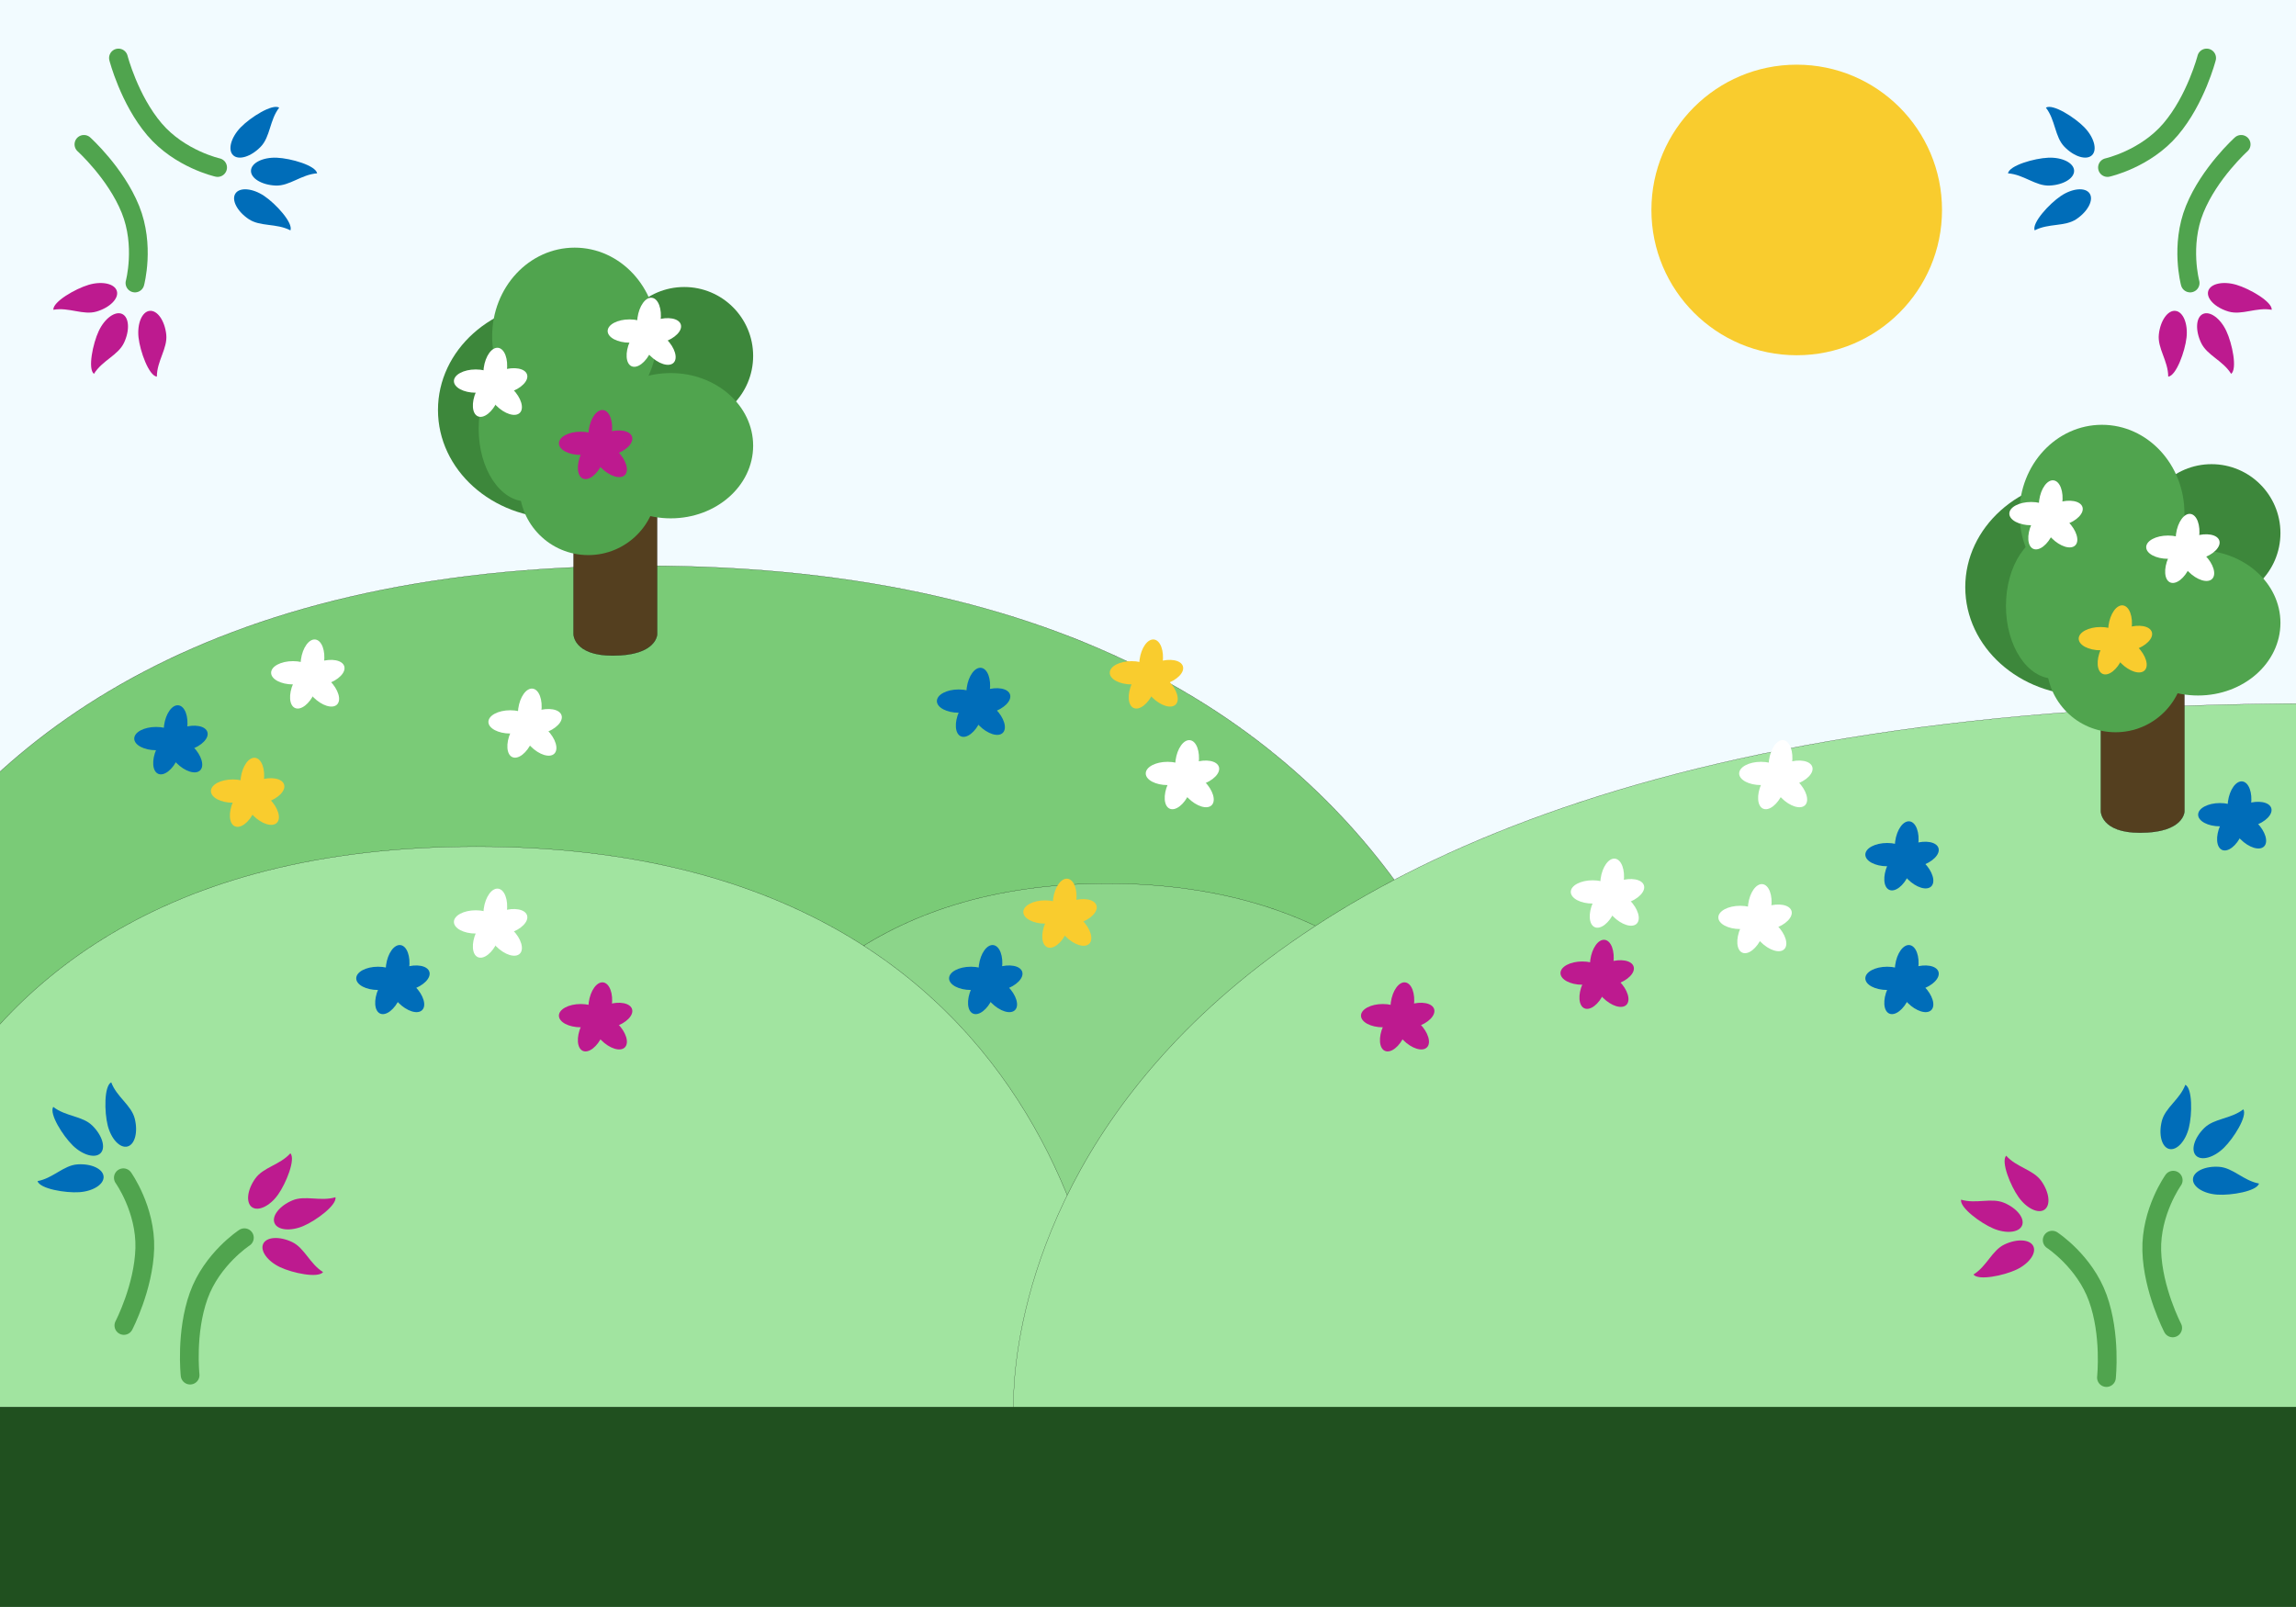 <svg width="12246" height="8572" viewBox="0 0 12246 8572" fill="none" xmlns="http://www.w3.org/2000/svg">
<rect x="0" y="0" width="12246" height="8572" fill="#333333" stroke="none"/>
<g clip-path="url(#clip0_223_112)">
<rect width="12246" height="8572" fill="#F2FBFF"/>
<path d="M8192 6844H-1188.63C-1188.63 6844 -1321.37 3018 3435.31 3018C8192 3018 8192 6844 8192 6844Z" fill="#7ACB77" stroke="black"/>
<path d="M8378.19 7347.51H3502.19C3502.19 7347.51 3433.19 4713 5905.69 4713C8378.19 4713 8378.19 7347.51 8378.19 7347.51Z" fill="#8CD58A" stroke="black"/>
<path d="M5940 7505H-763.735C-763.735 7505 -858.597 4516 2540.7 4516C5940 4516 5940 7505 5940 7505Z" fill="#A1E4A0" stroke="black"/>
<path d="M19480 7509H5406.56C5406.56 7509 5207.41 3753 12343.7 3753C19480 3753 19480 7509 19480 7509Z" fill="#A1E4A0" stroke="black"/>
<rect y="7505" width="12246" height="1067" fill="#20501F"/>
<path d="M11235 7348.26C11235 7348.26 11259.7 7120.79 11189.1 6924.48C11118.6 6728.17 10945.6 6615.34 10945.6 6615.34" stroke="#50A44E" stroke-width="100" stroke-linecap="round"/>
<path d="M10689.7 6416.33C10758.3 6445.4 10800.8 6499.61 10784.7 6537.4C10768.7 6575.18 10700.1 6582.24 10631.6 6553.16C10563.1 6524.09 10451.8 6441.53 10459.6 6399.42C10540.3 6423.54 10621.2 6387.25 10689.7 6416.33Z" fill="#BD1A8F"/>
<path d="M10691.5 6638.15C10758.8 6606.35 10827.5 6610.67 10845.1 6647.78C10862.6 6684.9 10822.3 6740.76 10755 6772.55C10687.7 6804.35 10552 6832.48 10525.7 6798.64C10597.4 6754.51 10624.2 6669.94 10691.5 6638.15Z" fill="#BD1A8F"/>
<path d="M10887.4 6299.49C10930.6 6360.07 10938.5 6428.51 10905 6452.34C10871.6 6476.17 10809.5 6446.37 10766.3 6385.79C10723.1 6325.21 10671.4 6196.69 10700.1 6164.85C10756.2 6227.55 10844.2 6238.9 10887.4 6299.49Z" fill="#BD1A8F"/>
<path d="M1013.97 7335.26C1013.97 7335.26 989.294 7107.79 1059.83 6911.48C1130.37 6715.17 1303.41 6602.34 1303.41 6602.34" stroke="#50A44E" stroke-width="100" stroke-linecap="round"/>
<path d="M1559.22 6403.33C1490.72 6432.4 1448.2 6486.61 1464.26 6524.4C1480.32 6562.18 1548.87 6569.24 1617.37 6540.16C1685.88 6511.09 1797.13 6428.53 1789.33 6386.42C1708.7 6410.54 1627.73 6374.25 1559.22 6403.33Z" fill="#BD1A8F"/>
<path d="M1557.5 6625.15C1490.2 6593.35 1421.42 6597.67 1403.88 6634.78C1386.35 6671.9 1426.69 6727.76 1493.99 6759.55C1561.3 6791.35 1696.98 6819.48 1723.25 6785.64C1651.58 6741.51 1624.81 6656.94 1557.5 6625.15Z" fill="#BD1A8F"/>
<path d="M1361.59 6286.49C1318.4 6347.07 1310.49 6415.51 1343.94 6439.34C1377.38 6463.17 1439.51 6433.37 1482.7 6372.79C1525.9 6312.21 1577.57 6183.69 1548.9 6151.85C1492.79 6214.55 1404.79 6225.9 1361.59 6286.49Z" fill="#BD1A8F"/>
<path d="M11953.5 770.113C11953.5 770.113 11783.6 923.373 11705.5 1116.8C11627.4 1310.23 11681.4 1509.63 11681.4 1509.63" stroke="#50A44E" stroke-width="100" stroke-linecap="round"/>
<path d="M11739.7 1828.45C11707.9 1761.14 11712.3 1692.38 11749.4 1674.89C11786.6 1657.39 11842.4 1697.78 11874.2 1765.09C11905.9 1832.4 11933.9 1968.08 11900.1 1994.3C11856 1922.61 11771.4 1895.76 11739.7 1828.45Z" fill="#BD1A8F"/>
<path d="M11886.1 1661.82C11814.7 1640.72 11766.3 1591.7 11777.9 1552.33C11789.6 1512.97 11856.8 1498.16 11928.2 1519.26C11999.6 1540.36 12119.6 1609.74 12116.6 1652.47C12033.8 1637.66 11957.5 1682.93 11886.1 1661.82Z" fill="#BD1A8F"/>
<path d="M11514.4 1784C11522.5 1710.04 11562.2 1653.73 11603 1658.22C11643.9 1662.71 11670.4 1726.31 11662.2 1800.27C11654.1 1874.23 11607.1 2004.52 11564.5 2009.18C11564.4 1925.04 11506.3 1857.96 11514.4 1784Z" fill="#BD1A8F"/>
<path d="M447.637 770.113C447.637 770.113 617.519 923.373 695.626 1116.8C773.733 1310.23 719.779 1509.63 719.779 1509.63" stroke="#50A44E" stroke-width="100" stroke-linecap="round"/>
<path d="M661.474 1828.45C693.215 1761.14 688.837 1692.38 651.693 1674.89C614.55 1657.39 558.708 1697.78 526.966 1765.09C495.224 1832.4 467.207 1968.08 501.073 1994.3C545.153 1922.61 629.732 1895.76 661.474 1828.45Z" fill="#BD1A8F"/>
<path d="M515.038 1661.82C586.419 1640.72 634.854 1591.7 623.221 1552.33C611.588 1512.97 544.291 1498.16 472.911 1519.26C401.53 1540.36 281.572 1609.74 284.507 1652.47C367.361 1637.66 443.658 1682.93 515.038 1661.82Z" fill="#BD1A8F"/>
<path d="M886.713 1784C878.592 1710.04 838.917 1653.73 798.098 1658.22C757.278 1662.71 730.771 1726.31 738.892 1800.27C747.014 1874.23 794.046 2004.52 836.635 2009.18C836.746 1925.04 894.834 1857.96 886.713 1784Z" fill="#BD1A8F"/>
<path d="M11588.3 7083.4C11588.3 7083.4 11482.5 6880.52 11476.7 6672C11471 6463.48 11591.1 6295.4 11591.1 6295.4" stroke="#50A44E" stroke-width="100" stroke-linecap="round"/>
<path d="M11756.9 6016.93C11703.7 6068.95 11683.8 6134.91 11712.5 6164.26C11741.2 6193.61 11807.6 6175.23 11860.9 6123.21C11914.1 6071.19 11987.7 5953.81 11965.1 5917.42C11898.7 5969.24 11810.1 5964.91 11756.9 6016.93Z" fill="#006DB9"/>
<path d="M11836 6224.15C11761.8 6219.04 11699.3 6248.1 11696.5 6289.05C11693.6 6330 11751.5 6367.35 11825.8 6372.46C11900.1 6377.57 12036.7 6354.38 12048.8 6313.31C11966 6298.3 11910.3 6229.27 11836 6224.15Z" fill="#006DB9"/>
<path d="M11530.3 5980.04C11512.1 6052.19 11529.7 6118.81 11569.5 6128.83C11609.3 6138.85 11656.3 6088.49 11674.5 6016.34C11692.7 5944.19 11694 5805.68 11655.7 5786.46C11626.3 5865.28 11548.5 5907.89 11530.3 5980.04Z" fill="#006DB9"/>
<path d="M660.713 7070.4C660.713 7070.4 766.489 6867.52 772.245 6659C778.001 6450.48 657.9 6282.4 657.9 6282.4" stroke="#50A44E" stroke-width="100" stroke-linecap="round"/>
<path d="M492.082 6003.93C545.304 6055.95 565.174 6121.91 536.463 6151.26C507.752 6180.61 441.333 6162.23 388.111 6110.21C334.889 6058.19 261.321 5940.81 283.917 5904.42C350.229 5956.24 438.861 5951.91 492.082 6003.93Z" fill="#006DB9"/>
<path d="M412.942 6211.15C487.2 6206.04 549.689 6235.1 552.513 6276.05C555.338 6317 497.429 6354.35 423.17 6359.46C348.911 6364.57 212.292 6341.38 200.142 6300.31C282.959 6285.3 338.683 6216.27 412.942 6211.15Z" fill="#006DB9"/>
<path d="M718.682 5967.04C736.861 6039.19 719.315 6105.81 679.491 6115.83C639.667 6125.85 592.646 6075.49 574.467 6003.34C556.288 5931.19 554.937 5792.68 593.227 5773.46C622.672 5852.28 700.503 5894.89 718.682 5967.04Z" fill="#006DB9"/>
<path d="M11769.4 309.406C11769.4 309.406 11712.4 531 11577.3 689.925C11442.2 848.85 11240.5 893.555 11240.5 893.555" stroke="#50A44E" stroke-width="100" stroke-linecap="round"/>
<path d="M10931 989.806C11005.3 986.699 11064.2 950.926 11062.5 909.905C11060.8 868.884 10999.1 838.149 10924.7 841.256C10850.4 844.363 10717.2 882.48 10709.7 924.648C10793.6 930.44 10856.6 992.912 10931 989.806Z" fill="#006DB9"/>
<path d="M11010.7 782.783C11062.5 836.229 11128.4 856.397 11157.9 827.828C11187.3 799.26 11169.2 732.774 11117.4 679.328C11065.6 625.883 10948.5 551.795 10912 574.218C10963.6 640.749 10958.9 729.337 11010.7 782.783Z" fill="#006DB9"/>
<path d="M11074.9 1168.72C11136.6 1127.22 11168.1 1065.95 11145.2 1031.87C11122.3 997.792 11053.6 1003.81 10991.9 1045.32C10930.1 1086.82 10836.5 1188.93 10852.1 1228.82C10926.7 1189.89 11013.1 1210.23 11074.9 1168.72Z" fill="#006DB9"/>
<path d="M631.785 309.406C631.785 309.406 688.747 531 823.867 689.925C958.987 848.85 1160.66 893.555 1160.66 893.555" stroke="#50A44E" stroke-width="100" stroke-linecap="round"/>
<path d="M1470.15 989.806C1395.79 986.699 1336.92 950.926 1338.65 909.905C1340.38 868.884 1402.06 838.149 1476.42 841.256C1550.78 844.363 1683.96 882.48 1691.49 924.648C1607.53 930.44 1544.51 992.912 1470.15 989.806Z" fill="#006DB9"/>
<path d="M1390.47 782.783C1338.66 836.229 1272.77 856.397 1243.29 827.828C1213.81 799.26 1231.91 732.774 1283.72 679.328C1335.53 625.883 1452.63 551.795 1489.13 574.218C1437.57 640.749 1442.28 729.337 1390.47 782.783Z" fill="#006DB9"/>
<path d="M1326.29 1168.72C1264.53 1127.22 1233.05 1065.95 1255.97 1031.87C1278.88 997.792 1347.52 1003.81 1409.27 1045.32C1471.03 1086.82 1564.63 1188.93 1549 1228.82C1474.41 1189.89 1388.04 1210.23 1326.29 1168.72Z" fill="#006DB9"/>
<circle cx="9583" cy="1120" r="775" fill="#F9CC2E"/>
<circle cx="3649.5" cy="1898.5" r="367.5" fill="#3D873B"/>
<ellipse cx="2979.5" cy="2187" rx="643.5" ry="578" fill="#3D873B"/>
<path d="M3059 3382.5V2424H3505V3382.5C3505 3382.5 3505 3497 3267.71 3497C3059 3497 3059 3382.5 3059 3382.5Z" fill="#543F1F" stroke="black"/>
<ellipse cx="3577.5" cy="2377.5" rx="439.5" ry="387.5" fill="#50A44E"/>
<ellipse cx="3065" cy="1793.5" rx="440" ry="472.5" fill="#50A44E"/>
<circle cx="3137.5" cy="2593.5" r="367.5" fill="#50A44E"/>
<ellipse cx="2809" cy="2287" rx="256" ry="388" fill="#50A44E"/>
<ellipse cx="3097.5" cy="2364.81" rx="116.5" ry="62.072" fill="#BD1A8F"/>
<ellipse cx="3201.58" cy="2302.83" rx="116.5" ry="62.072" transform="rotate(-82.217 3201.58 2302.83)" fill="#BD1A8F"/>
<ellipse cx="3260.01" cy="2364.85" rx="116.5" ry="62.072" transform="rotate(-17.552 3260.01 2364.85)" fill="#BD1A8F"/>
<ellipse cx="3250.47" cy="2451.54" rx="116.5" ry="62.072" transform="rotate(45.162 3250.47 2451.54)" fill="#BD1A8F"/>
<ellipse cx="3155.99" cy="2446.23" rx="116.5" ry="62.072" transform="rotate(-66.028 3155.99 2446.23)" fill="#BD1A8F"/>
<ellipse cx="3097.5" cy="5417.81" rx="116.5" ry="62.072" fill="#BD1A8F"/>
<ellipse cx="3201.58" cy="5355.83" rx="116.5" ry="62.072" transform="rotate(-82.217 3201.58 5355.83)" fill="#BD1A8F"/>
<ellipse cx="3260.01" cy="5417.85" rx="116.5" ry="62.072" transform="rotate(-17.552 3260.01 5417.85)" fill="#BD1A8F"/>
<ellipse cx="3250.47" cy="5504.54" rx="116.5" ry="62.072" transform="rotate(45.162 3250.47 5504.54)" fill="#BD1A8F"/>
<ellipse cx="3155.99" cy="5499.23" rx="116.5" ry="62.072" transform="rotate(-66.028 3155.99 5499.23)" fill="#BD1A8F"/>
<ellipse cx="8439.5" cy="5190.81" rx="116.5" ry="62.072" fill="#BD1A8F"/>
<ellipse cx="8543.58" cy="5128.83" rx="116.5" ry="62.072" transform="rotate(-82.217 8543.58 5128.83)" fill="#BD1A8F"/>
<ellipse cx="8602.01" cy="5190.85" rx="116.5" ry="62.072" transform="rotate(-17.552 8602.01 5190.85)" fill="#BD1A8F"/>
<ellipse cx="8592.47" cy="5277.54" rx="116.5" ry="62.072" transform="rotate(45.162 8592.47 5277.54)" fill="#BD1A8F"/>
<ellipse cx="8497.99" cy="5272.23" rx="116.5" ry="62.072" transform="rotate(-66.028 8497.99 5272.23)" fill="#BD1A8F"/>
<ellipse cx="7375.5" cy="5417.81" rx="116.5" ry="62.072" fill="#BD1A8F"/>
<ellipse cx="7479.58" cy="5355.83" rx="116.5" ry="62.072" transform="rotate(-82.217 7479.58 5355.83)" fill="#BD1A8F"/>
<ellipse cx="7538.01" cy="5417.85" rx="116.5" ry="62.072" transform="rotate(-17.552 7538.01 5417.85)" fill="#BD1A8F"/>
<ellipse cx="7528.47" cy="5504.54" rx="116.5" ry="62.072" transform="rotate(45.162 7528.47 5504.54)" fill="#BD1A8F"/>
<ellipse cx="7433.99" cy="5499.23" rx="116.5" ry="62.072" transform="rotate(-66.028 7433.99 5499.23)" fill="#BD1A8F"/>
<ellipse cx="5113.5" cy="3739.81" rx="116.5" ry="62.072" fill="#006DB9"/>
<ellipse cx="5217.58" cy="3677.83" rx="116.5" ry="62.072" transform="rotate(-82.217 5217.58 3677.83)" fill="#006DB9"/>
<ellipse cx="5276.01" cy="3739.85" rx="116.5" ry="62.072" transform="rotate(-17.552 5276.01 3739.85)" fill="#006DB9"/>
<ellipse cx="5266.47" cy="3826.54" rx="116.5" ry="62.072" transform="rotate(45.162 5266.47 3826.54)" fill="#006DB9"/>
<ellipse cx="5171.99" cy="3821.23" rx="116.5" ry="62.072" transform="rotate(-66.028 5171.99 3821.23)" fill="#006DB9"/>
<ellipse cx="5178.5" cy="5218.81" rx="116.5" ry="62.072" fill="#006DB9"/>
<ellipse cx="5282.58" cy="5156.83" rx="116.5" ry="62.072" transform="rotate(-82.217 5282.58 5156.83)" fill="#006DB9"/>
<ellipse cx="5341.01" cy="5218.85" rx="116.5" ry="62.072" transform="rotate(-17.552 5341.01 5218.85)" fill="#006DB9"/>
<ellipse cx="5331.47" cy="5305.54" rx="116.5" ry="62.072" transform="rotate(45.162 5331.47 5305.54)" fill="#006DB9"/>
<ellipse cx="5236.99" cy="5300.23" rx="116.5" ry="62.072" transform="rotate(-66.028 5236.99 5300.23)" fill="#006DB9"/>
<ellipse cx="2016.5" cy="5218.81" rx="116.5" ry="62.072" fill="#006DB9"/>
<ellipse cx="2120.58" cy="5156.83" rx="116.5" ry="62.072" transform="rotate(-82.217 2120.58 5156.83)" fill="#006DB9"/>
<ellipse cx="2179.01" cy="5218.85" rx="116.5" ry="62.072" transform="rotate(-17.552 2179.01 5218.85)" fill="#006DB9"/>
<ellipse cx="2169.47" cy="5305.54" rx="116.5" ry="62.072" transform="rotate(45.162 2169.47 5305.54)" fill="#006DB9"/>
<ellipse cx="2074.99" cy="5300.23" rx="116.5" ry="62.072" transform="rotate(-66.028 2074.99 5300.23)" fill="#006DB9"/>
<ellipse cx="10065.5" cy="5218.81" rx="116.5" ry="62.072" fill="#006DB9"/>
<ellipse cx="10169.6" cy="5156.83" rx="116.5" ry="62.072" transform="rotate(-82.217 10169.6 5156.83)" fill="#006DB9"/>
<ellipse cx="10228" cy="5218.85" rx="116.5" ry="62.072" transform="rotate(-17.552 10228 5218.85)" fill="#006DB9"/>
<ellipse cx="10218.5" cy="5305.54" rx="116.5" ry="62.072" transform="rotate(45.162 10218.5 5305.54)" fill="#006DB9"/>
<ellipse cx="10124" cy="5300.23" rx="116.5" ry="62.072" transform="rotate(-66.028 10124 5300.23)" fill="#006DB9"/>
<ellipse cx="10065.5" cy="4558.81" rx="116.5" ry="62.072" fill="#006DB9"/>
<ellipse cx="10169.6" cy="4496.83" rx="116.5" ry="62.072" transform="rotate(-82.217 10169.6 4496.83)" fill="#006DB9"/>
<ellipse cx="10228" cy="4558.85" rx="116.5" ry="62.072" transform="rotate(-17.552 10228 4558.85)" fill="#006DB9"/>
<ellipse cx="10218.5" cy="4645.54" rx="116.5" ry="62.072" transform="rotate(45.162 10218.5 4645.54)" fill="#006DB9"/>
<ellipse cx="10124" cy="4640.23" rx="116.5" ry="62.072" transform="rotate(-66.028 10124 4640.23)" fill="#006DB9"/>
<ellipse cx="11840.5" cy="4345.81" rx="116.5" ry="62.072" fill="#006DB9"/>
<ellipse cx="11944.6" cy="4283.83" rx="116.5" ry="62.072" transform="rotate(-82.217 11944.6 4283.83)" fill="#006DB9"/>
<ellipse cx="12003" cy="4345.85" rx="116.5" ry="62.072" transform="rotate(-17.552 12003 4345.85)" fill="#006DB9"/>
<ellipse cx="11993.5" cy="4432.54" rx="116.5" ry="62.072" transform="rotate(45.162 11993.5 4432.54)" fill="#006DB9"/>
<ellipse cx="11899" cy="4427.23" rx="116.5" ry="62.072" transform="rotate(-66.028 11899 4427.23)" fill="#006DB9"/>
<ellipse cx="832.5" cy="3939.81" rx="116.5" ry="62.072" fill="#006DB9"/>
<ellipse cx="936.584" cy="3877.83" rx="116.5" ry="62.072" transform="rotate(-82.217 936.584 3877.83)" fill="#006DB9"/>
<ellipse cx="995.015" cy="3939.85" rx="116.5" ry="62.072" transform="rotate(-17.552 995.015 3939.85)" fill="#006DB9"/>
<ellipse cx="985.466" cy="4026.54" rx="116.5" ry="62.072" transform="rotate(45.162 985.466 4026.54)" fill="#006DB9"/>
<ellipse cx="890.991" cy="4021.23" rx="116.5" ry="62.072" transform="rotate(-66.028 890.991 4021.23)" fill="#006DB9"/>
<ellipse cx="3357.5" cy="1765.81" rx="116.5" ry="62.072" fill="white"/>
<ellipse cx="3461.58" cy="1703.83" rx="116.5" ry="62.072" transform="rotate(-82.217 3461.58 1703.83)" fill="white"/>
<ellipse cx="3520.01" cy="1765.85" rx="116.5" ry="62.072" transform="rotate(-17.552 3520.01 1765.85)" fill="white"/>
<ellipse cx="3510.47" cy="1852.54" rx="116.5" ry="62.072" transform="rotate(45.162 3510.47 1852.54)" fill="white"/>
<ellipse cx="3415.99" cy="1847.23" rx="116.5" ry="62.072" transform="rotate(-66.028 3415.99 1847.23)" fill="white"/>
<ellipse cx="6035.5" cy="3588.81" rx="116.5" ry="62.072" fill="#F9CC2E"/>
<ellipse cx="6139.58" cy="3526.83" rx="116.5" ry="62.072" transform="rotate(-82.217 6139.58 3526.83)" fill="#F9CC2E"/>
<ellipse cx="6198.01" cy="3588.85" rx="116.5" ry="62.072" transform="rotate(-17.552 6198.01 3588.85)" fill="#F9CC2E"/>
<ellipse cx="6188.47" cy="3675.54" rx="116.5" ry="62.072" transform="rotate(45.162 6188.47 3675.54)" fill="#F9CC2E"/>
<ellipse cx="6093.99" cy="3670.23" rx="116.5" ry="62.072" transform="rotate(-66.028 6093.99 3670.23)" fill="#F9CC2E"/>
<ellipse cx="5574.5" cy="4864.81" rx="116.5" ry="62.072" fill="#F9CC2E"/>
<ellipse cx="5678.58" cy="4802.83" rx="116.5" ry="62.072" transform="rotate(-82.217 5678.58 4802.83)" fill="#F9CC2E"/>
<ellipse cx="5737.01" cy="4864.85" rx="116.5" ry="62.072" transform="rotate(-17.552 5737.01 4864.85)" fill="#F9CC2E"/>
<ellipse cx="5727.47" cy="4951.54" rx="116.5" ry="62.072" transform="rotate(45.162 5727.47 4951.54)" fill="#F9CC2E"/>
<ellipse cx="5632.99" cy="4946.23" rx="116.5" ry="62.072" transform="rotate(-66.028 5632.99 4946.23)" fill="#F9CC2E"/>
<ellipse cx="2537.5" cy="2032.81" rx="116.5" ry="62.072" fill="white"/>
<ellipse cx="2641.58" cy="1970.83" rx="116.5" ry="62.072" transform="rotate(-82.217 2641.58 1970.83)" fill="white"/>
<ellipse cx="2700.01" cy="2032.85" rx="116.5" ry="62.072" transform="rotate(-17.552 2700.01 2032.85)" fill="white"/>
<ellipse cx="2690.47" cy="2119.54" rx="116.5" ry="62.072" transform="rotate(45.162 2690.47 2119.54)" fill="white"/>
<ellipse cx="2595.99" cy="2114.23" rx="116.5" ry="62.072" transform="rotate(-66.028 2595.99 2114.23)" fill="white"/>
<ellipse cx="2537.5" cy="4917.81" rx="116.5" ry="62.072" fill="white"/>
<ellipse cx="2641.58" cy="4855.83" rx="116.5" ry="62.072" transform="rotate(-82.217 2641.58 4855.83)" fill="white"/>
<ellipse cx="2700.01" cy="4917.85" rx="116.5" ry="62.072" transform="rotate(-17.552 2700.01 4917.85)" fill="white"/>
<ellipse cx="2690.47" cy="5004.54" rx="116.5" ry="62.072" transform="rotate(45.162 2690.47 5004.54)" fill="white"/>
<ellipse cx="2595.99" cy="4999.23" rx="116.5" ry="62.072" transform="rotate(-66.028 2595.99 4999.23)" fill="white"/>
<ellipse cx="6227.5" cy="4125.81" rx="116.5" ry="62.072" fill="white"/>
<ellipse cx="6331.58" cy="4063.83" rx="116.5" ry="62.072" transform="rotate(-82.217 6331.58 4063.83)" fill="white"/>
<ellipse cx="6390.01" cy="4125.85" rx="116.5" ry="62.072" transform="rotate(-17.552 6390.01 4125.85)" fill="white"/>
<ellipse cx="6380.47" cy="4212.54" rx="116.5" ry="62.072" transform="rotate(45.162 6380.47 4212.54)" fill="white"/>
<ellipse cx="6285.99" cy="4207.23" rx="116.5" ry="62.072" transform="rotate(-66.028 6285.99 4207.23)" fill="white"/>
<ellipse cx="9392.5" cy="4125.81" rx="116.5" ry="62.072" fill="white"/>
<ellipse cx="9496.58" cy="4063.83" rx="116.5" ry="62.072" transform="rotate(-82.217 9496.58 4063.83)" fill="white"/>
<ellipse cx="9555.01" cy="4125.85" rx="116.5" ry="62.072" transform="rotate(-17.552 9555.01 4125.85)" fill="white"/>
<ellipse cx="9545.47" cy="4212.54" rx="116.5" ry="62.072" transform="rotate(45.162 9545.47 4212.54)" fill="white"/>
<ellipse cx="9450.99" cy="4207.23" rx="116.5" ry="62.072" transform="rotate(-66.028 9450.99 4207.23)" fill="white"/>
<ellipse cx="9281.5" cy="4893.81" rx="116.5" ry="62.072" fill="white"/>
<ellipse cx="9385.58" cy="4831.83" rx="116.5" ry="62.072" transform="rotate(-82.217 9385.58 4831.83)" fill="white"/>
<ellipse cx="9444.01" cy="4893.85" rx="116.5" ry="62.072" transform="rotate(-17.552 9444.01 4893.85)" fill="white"/>
<ellipse cx="9434.47" cy="4980.54" rx="116.5" ry="62.072" transform="rotate(45.162 9434.47 4980.54)" fill="white"/>
<ellipse cx="9339.99" cy="4975.23" rx="116.5" ry="62.072" transform="rotate(-66.028 9339.99 4975.23)" fill="white"/>
<ellipse cx="8494.5" cy="4757.81" rx="116.5" ry="62.072" fill="white"/>
<ellipse cx="8598.58" cy="4695.83" rx="116.5" ry="62.072" transform="rotate(-82.217 8598.58 4695.83)" fill="white"/>
<ellipse cx="8657.01" cy="4757.85" rx="116.5" ry="62.072" transform="rotate(-17.552 8657.01 4757.85)" fill="white"/>
<ellipse cx="8647.47" cy="4844.54" rx="116.5" ry="62.072" transform="rotate(45.162 8647.47 4844.54)" fill="white"/>
<ellipse cx="8552.99" cy="4839.23" rx="116.5" ry="62.072" transform="rotate(-66.028 8552.99 4839.23)" fill="white"/>
<ellipse cx="2721.5" cy="3850.81" rx="116.5" ry="62.072" fill="white"/>
<ellipse cx="2825.58" cy="3788.83" rx="116.5" ry="62.072" transform="rotate(-82.217 2825.58 3788.83)" fill="white"/>
<ellipse cx="2884.01" cy="3850.85" rx="116.5" ry="62.072" transform="rotate(-17.552 2884.01 3850.85)" fill="white"/>
<ellipse cx="2874.47" cy="3937.54" rx="116.5" ry="62.072" transform="rotate(45.162 2874.47 3937.54)" fill="white"/>
<ellipse cx="2779.99" cy="3932.23" rx="116.5" ry="62.072" transform="rotate(-66.028 2779.99 3932.23)" fill="white"/>
<ellipse cx="1562.5" cy="3588.81" rx="116.5" ry="62.072" fill="white"/>
<ellipse cx="1666.58" cy="3526.83" rx="116.5" ry="62.072" transform="rotate(-82.217 1666.58 3526.83)" fill="white"/>
<ellipse cx="1725.01" cy="3588.85" rx="116.5" ry="62.072" transform="rotate(-17.552 1725.01 3588.85)" fill="white"/>
<ellipse cx="1715.47" cy="3675.54" rx="116.5" ry="62.072" transform="rotate(45.162 1715.47 3675.54)" fill="white"/>
<ellipse cx="1620.99" cy="3670.23" rx="116.5" ry="62.072" transform="rotate(-66.028 1620.99 3670.23)" fill="white"/>
<ellipse cx="1241.5" cy="4219.81" rx="116.5" ry="62.072" fill="#F9CC2E"/>
<ellipse cx="1345.58" cy="4157.83" rx="116.5" ry="62.072" transform="rotate(-82.217 1345.58 4157.83)" fill="#F9CC2E"/>
<ellipse cx="1404.01" cy="4219.85" rx="116.5" ry="62.072" transform="rotate(-17.552 1404.01 4219.85)" fill="#F9CC2E"/>
<ellipse cx="1394.47" cy="4306.54" rx="116.5" ry="62.072" transform="rotate(45.162 1394.47 4306.54)" fill="#F9CC2E"/>
<ellipse cx="1299.99" cy="4301.23" rx="116.5" ry="62.072" transform="rotate(-66.028 1299.99 4301.23)" fill="#F9CC2E"/>
<circle cx="11795.5" cy="2843.5" r="367.5" fill="#3D873B"/>
<ellipse cx="11125.5" cy="3132" rx="643.5" ry="578" fill="#3D873B"/>
<path d="M11205 4327.5V3369H11651V4327.5C11651 4327.5 11651 4442 11413.7 4442C11205 4442 11205 4327.5 11205 4327.5Z" fill="#543F1F" stroke="black"/>
<ellipse cx="11723.5" cy="3322.5" rx="439.5" ry="387.5" fill="#50A44E"/>
<ellipse cx="11211" cy="2738.5" rx="440" ry="472.5" fill="#50A44E"/>
<circle cx="11283.5" cy="3538.5" r="367.5" fill="#50A44E"/>
<ellipse cx="10955" cy="3232" rx="256" ry="388" fill="#50A44E"/>
<ellipse cx="11563.5" cy="2918.81" rx="116.5" ry="62.072" fill="white"/>
<ellipse cx="11667.6" cy="2856.83" rx="116.5" ry="62.072" transform="rotate(-82.217 11667.6 2856.83)" fill="white"/>
<ellipse cx="11726" cy="2918.85" rx="116.5" ry="62.072" transform="rotate(-17.552 11726 2918.85)" fill="white"/>
<ellipse cx="11716.5" cy="3005.54" rx="116.5" ry="62.072" transform="rotate(45.162 11716.5 3005.54)" fill="white"/>
<ellipse cx="11622" cy="3000.23" rx="116.5" ry="62.072" transform="rotate(-66.028 11622 3000.23)" fill="white"/>
<ellipse cx="10833.5" cy="2739.81" rx="116.5" ry="62.072" fill="white"/>
<ellipse cx="10937.6" cy="2677.83" rx="116.5" ry="62.072" transform="rotate(-82.217 10937.6 2677.83)" fill="white"/>
<ellipse cx="10996" cy="2739.85" rx="116.5" ry="62.072" transform="rotate(-17.552 10996 2739.85)" fill="white"/>
<ellipse cx="10986.5" cy="2826.54" rx="116.5" ry="62.072" transform="rotate(45.162 10986.5 2826.54)" fill="white"/>
<ellipse cx="10892" cy="2821.23" rx="116.5" ry="62.072" transform="rotate(-66.028 10892 2821.23)" fill="white"/>
<ellipse cx="11203.5" cy="3406.81" rx="116.5" ry="62.072" fill="#F9CC2E"/>
<ellipse cx="11307.6" cy="3344.83" rx="116.5" ry="62.072" transform="rotate(-82.217 11307.6 3344.83)" fill="#F9CC2E"/>
<ellipse cx="11366" cy="3406.85" rx="116.5" ry="62.072" transform="rotate(-17.552 11366 3406.85)" fill="#F9CC2E"/>
<ellipse cx="11356.5" cy="3493.54" rx="116.5" ry="62.072" transform="rotate(45.162 11356.5 3493.54)" fill="#F9CC2E"/>
<ellipse cx="11262" cy="3488.23" rx="116.5" ry="62.072" transform="rotate(-66.028 11262 3488.23)" fill="#F9CC2E"/>
</g>
<defs>
<clipPath id="clip0_223_112">
<rect width="12246" height="8572" fill="white"/>
</clipPath>
</defs>
</svg>
